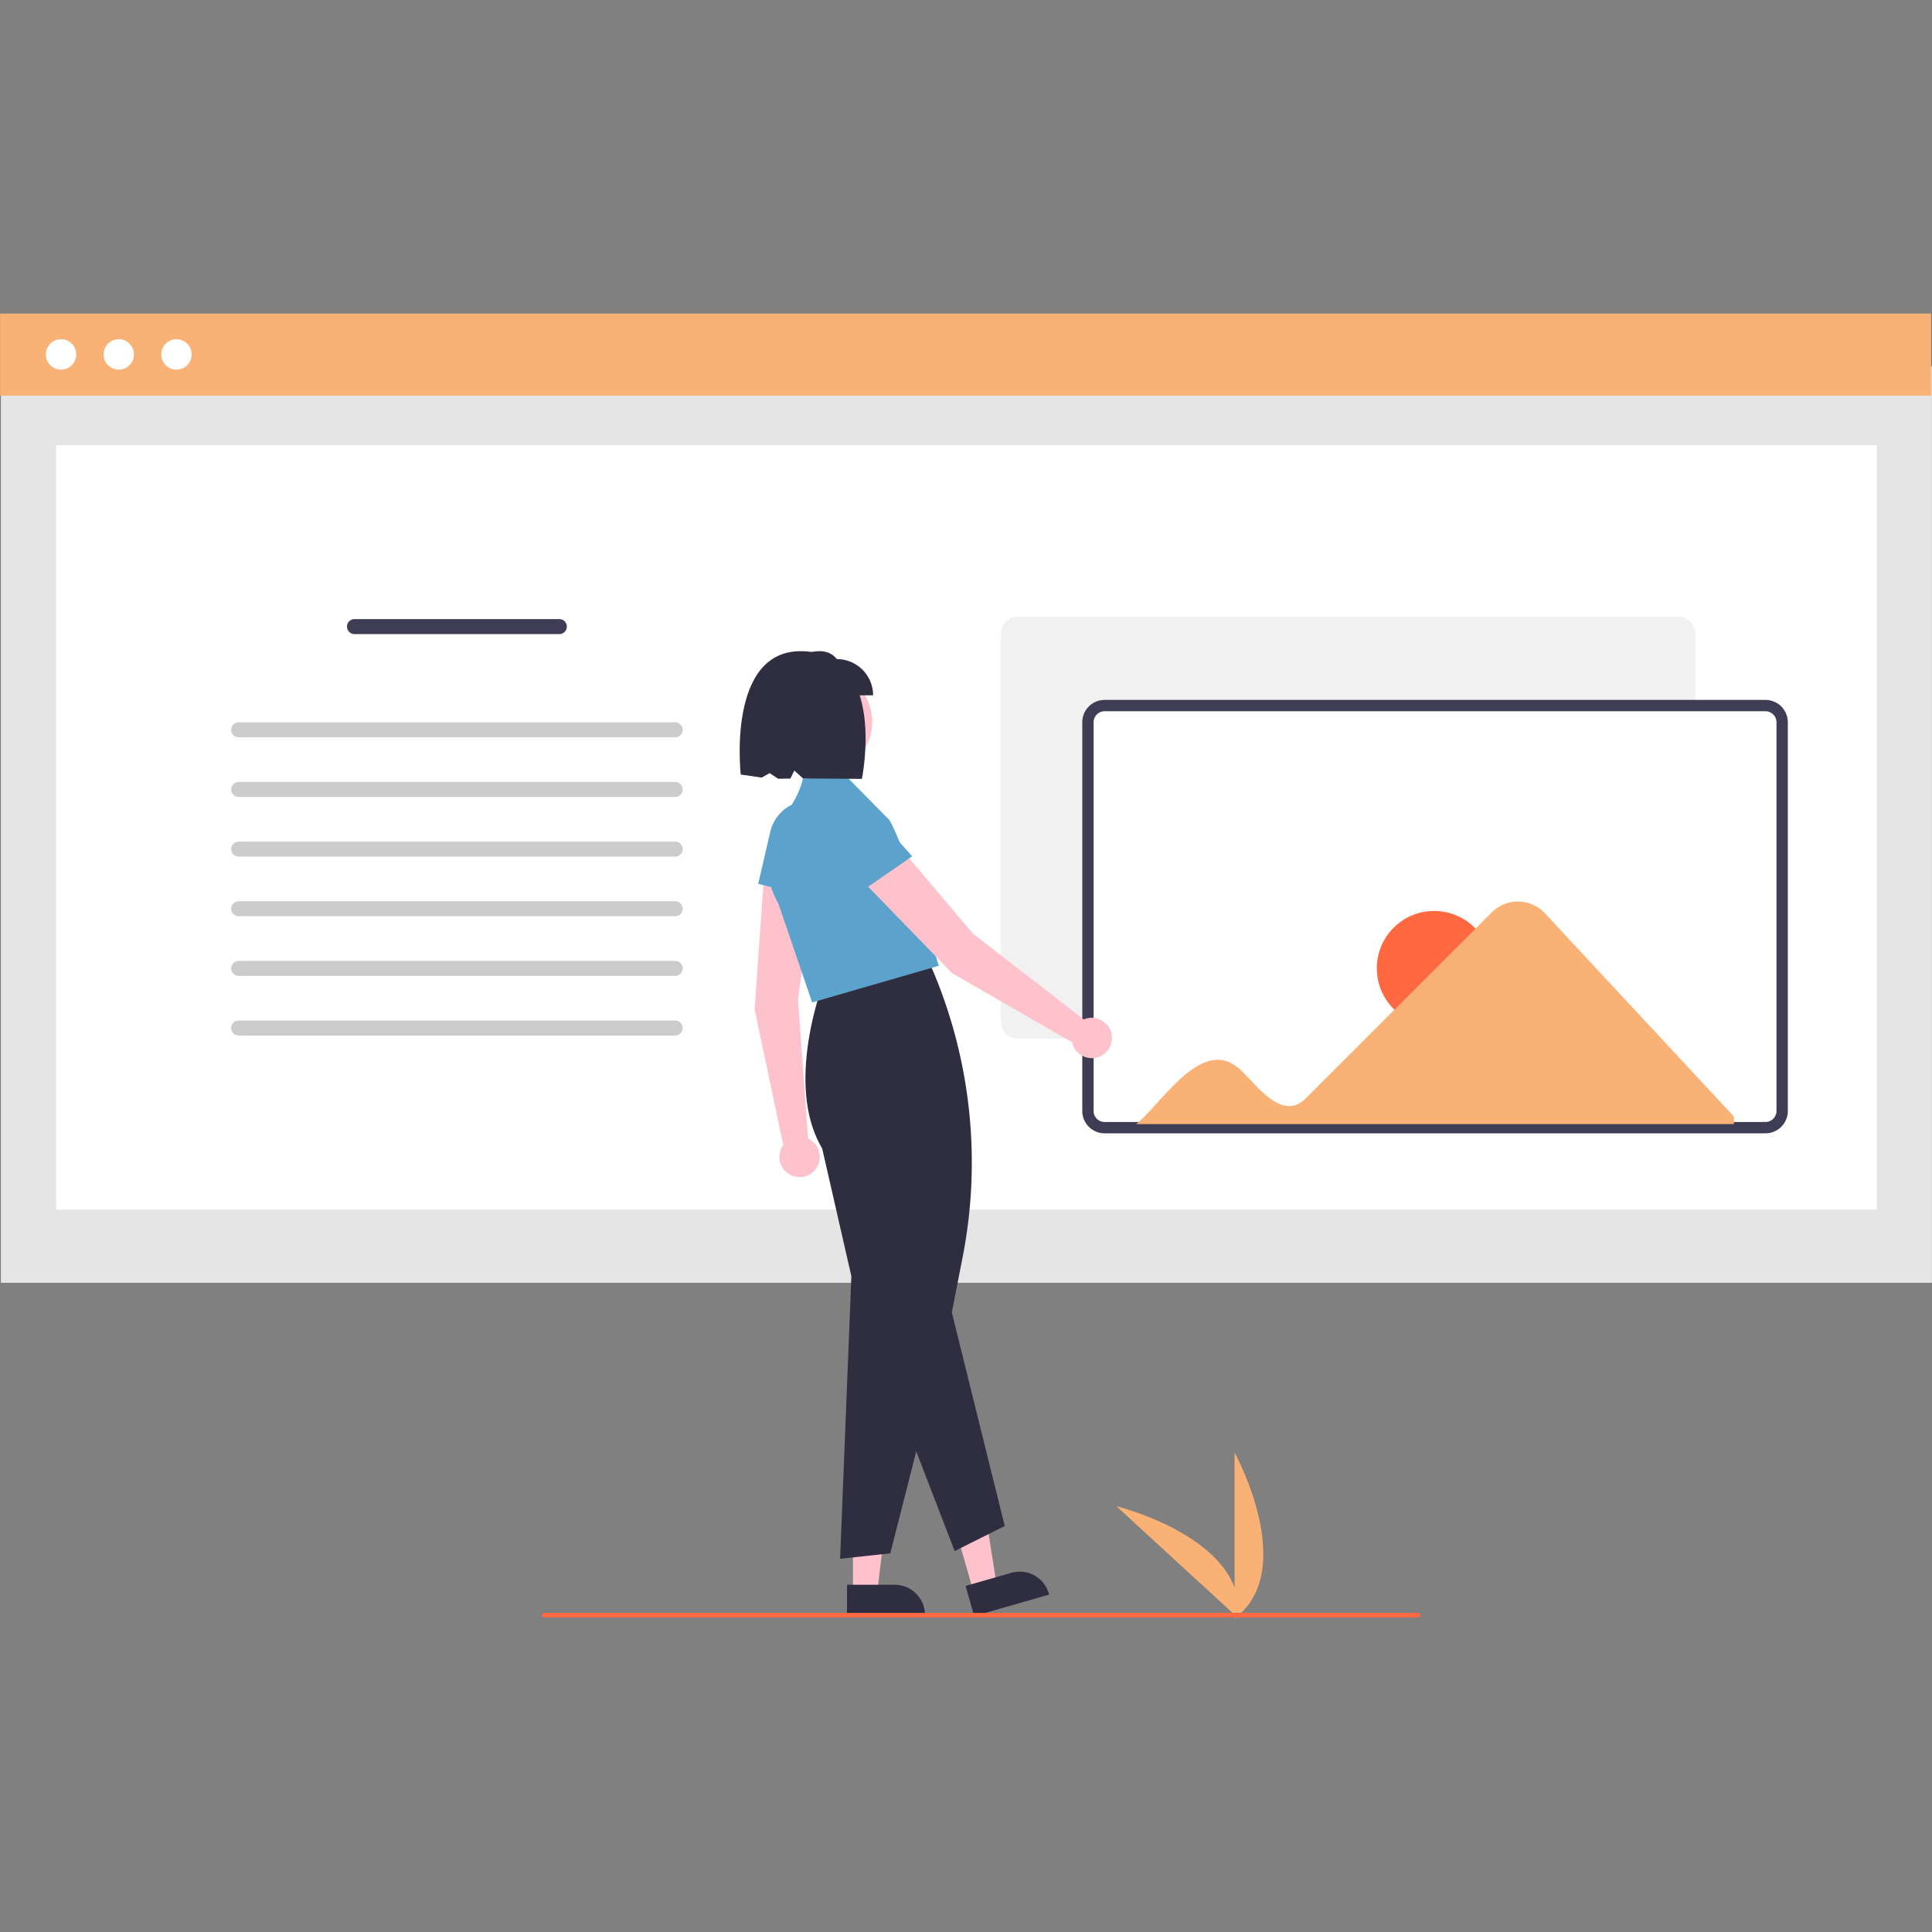 <?xml version="1.0" encoding="UTF-8" standalone="no"?>
<svg
   id="eab38be6-400f-4307-af4c-8f24956b1905"
   data-name="Layer 1"
   width="1080"
   height="1080"
   viewBox="0 0 1080 1080"
   version="1.1"
   sodipodi:docname="undraw_Website_setup_re_d4y9.svg"
   inkscape:version="1.1 (c68e22c387, 2021-05-23)"
   xmlns:inkscape="http://www.inkscape.org/namespaces/inkscape"
   xmlns:sodipodi="http://sodipodi.sourceforge.net/DTD/sodipodi-0.dtd"
   xmlns="http://www.w3.org/2000/svg"
   xmlns:svg="http://www.w3.org/2000/svg"
   xmlns:rdf="http://www.w3.org/1999/02/22-rdf-syntax-ns#"
   xmlns:cc="http://creativecommons.org/ns#"
   xmlns:dc="http://purl.org/dc/elements/1.1/">
  <rect x="0" y="0" width="1080" height="1080" fill="#808080" stroke="none"/>
  <defs
     id="defs60" />
  <sodipodi:namedview
     pagecolor="#ffffff"
     bordercolor="#666666"
     borderopacity="1"
     objecttolerance="10"
     gridtolerance="10"
     guidetolerance="10"
     inkscape:pageopacity="0"
     inkscape:pageshadow="2"
     inkscape:window-width="1366"
     inkscape:window-height="705"
     id="namedview58"
     showgrid="false"
     inkscape:zoom="0.43968633"
     inkscape:cx="826.72573"
     inkscape:cy="492.39648"
     inkscape:window-x="-8"
     inkscape:window-y="-8"
     inkscape:window-maximized="1"
     inkscape:current-layer="eab38be6-400f-4307-af4c-8f24956b1905"
     inkscape:pagecheckerboard="0"
     width="1080px" />
  <path
     d="m 690.139,904.723 v -92.762 c 0,0 36.15,65.765 0,92.762 z"
     fill="#f1f1f1"
     id="path2"
     style="fill:#f9b175;fill-opacity:1;stroke-width:1.282" />
  <path
     d="m 692.372,904.706 -68.334,-62.732 c 0,0 72.893,17.844 68.334,62.732 z"
     fill="#f1f1f1"
     id="path4"
     style="fill:#f9b175;fill-opacity:1;stroke-width:1.282" />
  <rect
     id="f54375ad-557d-4249-95e2-413e25c77bd8"
     data-name="Rectangle 62"
     x="0.499"
     y="204.872"
     width="1079.463"
     height="512.224"
     fill="#e5e5e5"
     style="stroke-width:1.282" />
  <rect
     id="eb84611c-d49d-4ce2-b538-4fee0a7e188d"
     data-name="Rectangle 75"
     x="31.366"
     y="248.796"
     width="1017.729"
     height="427.364"
     fill="#ffffff"
     style="stroke-width:1.282" />
  <rect
     id="a33b5263-04c3-449f-a8ad-1420252c1e48"
     data-name="Rectangle 80"
     width="1079.463"
     height="45.859"
     fill="#f9b175"
     x="0.039"
     y="175.277"
     style="stroke-width:1.282" />
  <circle
     id="a01a8c4b-bf8b-4728-9381-d6cbaed15ee5"
     data-name="Ellipse 90"
     cx="34.117"
     cy="198.122"
     r="8.5"
     fill="#ffffff"
     style="stroke-width:1.282" />
  <circle
     id="a70f271b-ee75-4447-9507-72af025f0784"
     data-name="Ellipse 91"
     cx="66.38"
     cy="198.122"
     r="8.5"
     fill="#ffffff"
     style="stroke-width:1.282" />
  <circle
     id="b6ae4294-4107-4abd-ba05-1d458fcbc8d7"
     data-name="Ellipse 92"
     cx="98.643"
     cy="198.122"
     r="8.5"
     fill="#ffffff"
     style="stroke-width:1.282" />
  <path
     id="a98f5d70-28fc-4129-b4f3-463d07786f2f"
     data-name="Path 680"
     d="m 198.105,346.085 a 4.191,4.191 0 0 0 0,8.381 h 114.501 a 4.191,4.191 0 1 0 0,-8.381 z"
     fill="#3f3d56"
     style="stroke-width:1.282" />
  <path
     id="a5717240-4d8d-4c71-83bc-6deeb889f166"
     data-name="Path 680"
     d="m 133.348,403.789 a 4.191,4.191 0 0 0 0,8.381 h 244.015 a 4.191,4.191 0 1 0 0,-8.381 z"
     fill="#cccccc"
     style="stroke-width:1.282" />
  <path
     id="f9c6f13d-6e3a-4758-9844-a0f5d5c969ce"
     data-name="Path 680"
     d="m 133.348,437.129 a 4.191,4.191 0 0 0 0,8.381 h 244.015 a 4.191,4.191 0 1 0 0,-8.381 z"
     fill="#cccccc"
     style="stroke-width:1.282" />
  <path
     id="bf808dfd-2bb2-4793-b7c6-d8671bf7e9b4"
     data-name="Path 680"
     d="m 133.348,470.469 a 4.191,4.191 0 0 0 0,8.381 h 244.015 a 4.191,4.191 0 1 0 0,-8.381 z"
     fill="#cccccc"
     style="stroke-width:1.282" />
  <path
     id="e27373f7-fd0b-426a-8828-0829b084b689"
     data-name="Path 680"
     d="m 133.348,503.809 a 4.191,4.191 0 0 0 0,8.381 h 244.015 a 4.191,4.191 0 1 0 0,-8.381 z"
     fill="#cccccc"
     style="stroke-width:1.282" />
  <path
     id="b4c6c7b3-e22e-4fba-a4f6-80d19d07dbd3"
     data-name="Path 680"
     d="m 133.348,537.149 a 4.191,4.191 0 0 0 0,8.381 h 244.015 a 4.191,4.191 0 1 0 0,-8.381 z"
     fill="#cccccc"
     style="stroke-width:1.282" />
  <path
     id="ebf0dc46-a6ad-47cb-a3de-ddb71e9e94e3"
     data-name="Path 680"
     d="m 133.348,570.489 a 4.191,4.191 0 0 0 0,8.381 h 244.015 a 4.191,4.191 0 1 0 0,-8.381 z"
     fill="#cccccc"
     style="stroke-width:1.282" />
  <path
     d="M 938.317,580.665 H 568.88 a 9.324,9.324 0 0 1 -9.314,-9.314 V 354.035 a 9.324,9.324 0 0 1 9.314,-9.314 H 938.317 a 9.324,9.324 0 0 1 9.314,9.314 v 217.316 a 9.324,9.324 0 0 1 -9.314,9.314 z"
     fill="#f1f1f1"
     id="path19"
     style="stroke-width:1.282" />
  <path
     d="M 986.917,630.369 H 617.48 a 9.324,9.324 0 0 1 -9.314,-9.314 V 403.74 a 9.324,9.324 0 0 1 9.314,-9.314 h 369.437 a 9.324,9.324 0 0 1 9.314,9.314 v 217.316 a 9.324,9.324 0 0 1 -9.314,9.314 z"
     fill="#ffffff"
     id="path21"
     style="stroke-width:1.282" />
  <path
     d="M 986.916,633.539 H 617.48 a 12.497,12.497 0 0 1 -12.483,-12.483 V 403.74 a 12.497,12.497 0 0 1 12.483,-12.483 h 369.437 a 12.497,12.497 0 0 1 12.483,12.483 v 217.315 a 12.497,12.497 0 0 1 -12.483,12.483 z M 617.48,397.596 a 6.152,6.152 0 0 0 -6.144,6.145 v 217.315 a 6.152,6.152 0 0 0 6.144,6.145 h 369.437 a 6.152,6.152 0 0 0 6.145,-6.145 V 403.74 a 6.152,6.152 0 0 0 -6.145,-6.145 z"
     fill="#3f3d56"
     id="path23"
     style="stroke-width:1.282" />
  <circle
     cx="801.7"
     cy="541.288"
     r="32.058"
     fill="#ff6583"
     id="circle25"
     style="fill:#ff6841;fill-opacity:1;stroke-width:1.282" />
  <path
     d="M 863.543,510.446 A 20.644,20.644 0 0 0 834.019,509.919 L 730.049,613.889 c -13.318,13.38 -27.221,-7.085 -36.105,-15.337 -21.364,-21.129 -44.439,18.49 -58.799,29.835 h 334.107 v -4.253 z"
     fill="#f9b175"
     id="path27"
     style="stroke-width:1.282" />
  <path
     d="m 451.706,636.474 -5.622,-77.905 10.097,-73.004 -28.676,-1.936 -5.66,80.643 15.997,75.835 a 11.281,11.281 0 1 0 13.864,-3.633 z"
     fill="#9f616a"
     id="path29"
     style="fill:#fdc2cc;fill-opacity:1;stroke-width:1.282" />
  <path
     d="m 423.847,494.121 6.733,-29.141 a 22.437,22.437 0 0 1 44.157,7.562 l -3.708,32.929 z"
     fill="#cbcbcb"
     id="path31"
     style="fill:#5ba3cd;fill-opacity:1;stroke-width:1.282" />
  <polygon
     points="387.46,516.933 371.901,516.934 371.903,557.597 382.445,557.597 "
     fill="#9f616a"
     id="polygon33"
     style="fill:#fdc2cc;fill-opacity:1"
     transform="matrix(1.282,0,0,1.282,0.039,175.277)" />
  <path
     d="m 473.485,885.876 26.623,-10e-4 h 0.001 a 16.967,16.967 0 0 1 16.966,16.966 v 0.551 l -43.589,10e-4 z"
     fill="#2f2e41"
     id="path35"
     style="stroke-width:1.282" />
  <polygon
     points="428.184,513.876 413.226,518.161 424.424,557.252 434.559,554.349 "
     fill="#9f616a"
     id="polygon37"
     style="fill:#fdc2cc;fill-opacity:1"
     transform="matrix(1.282,0,0,1.282,0.039,175.277)" />
  <path
     d="m 539.752,886.554 25.594,-7.332 10e-4,-3e-4 a 16.967,16.967 0 0 1 20.982,11.639 l 0.152,0.53 -41.904,12.004 z"
     fill="#2f2e41"
     id="path39"
     style="stroke-width:1.282" />
  <path
     d="m 469.626,871.364 6.289,-157.953 -16.331,-71.481 c -21.977,-36.847 1.732,-95.622 1.975,-96.212 l 0.088,-0.215 0.23,-0.032 57.489,-7.789 0.808,1.853 a 275.301,275.301 0 0 1 17.885,163.515 l -5.983,30.603 29.572,119.396 -27.987,13.994 -21.473,-55.684 -14.515,56.971 z"
     fill="#2f2e41"
     id="path41"
     style="stroke-width:1.282" />
  <path
     d="m 453.986,560.368 -18.755,-54.954 c -11.659,-20.532 -4.264,-38.761 3.994,-50.437 8.917,-12.608 9.452,-19.679 9.571,-19.757 l 0.095,-0.063 24.641,-0.747 22.805,23.173 c 1.435,-0.56 13.551,29.3 12.524,30.801 l 15.928,51.487 z"
     fill="#cbcbcb"
     id="path43"
     style="fill:#5ba3cd;fill-opacity:1;stroke-width:1.282" />
  <path
     d="m 605.846,569.872 -61.782,-47.789 -47.644,-56.228 -20.574,20.068 56.294,58.02 67.162,38.68 a 11.281,11.281 0 1 0 6.544,-12.751 z"
     fill="#9f616a"
     id="path45"
     style="fill:#fdc2cc;fill-opacity:1;stroke-width:1.282" />
  <path
     d="m 470,506.255 -17.215,-24.458 a 22.437,22.437 0 0 1 35.094,-27.847 l 22.054,24.732 z"
     fill="#cbcbcb"
     id="path47"
     style="fill:#5ba3cd;fill-opacity:1;stroke-width:1.282" />
  <circle
     cx="458.313"
     cy="403.541"
     r="29.261"
     fill="#9f616a"
     id="circle49"
     style="fill:#fdc2cc;fill-opacity:1;stroke-width:1.282" />
  <path
     d="m 488.066,388.696 h -46.463 v -20.253 c 10.198,-4.052 20.177,-7.497 26.21,0 a 20.253,20.253 0 0 1 20.253,20.253 z"
     fill="#2f2e41"
     id="path51"
     style="stroke-width:1.282" />
  <path
     d="m 448.599,364.026 c -42.57,-1.163 -34.509,68.97 -34.509,68.97 0,0 8.032,1.062 11.696,1.686 l 4.426,-2.492 4.762,3.123 c 2.187,0.011 4.484,-0.031 6.865,-0.076 l 2.183,-4.495 4.868,4.415 c 8.862,0.013 32.912,0.257 32.912,0.257 0,0 14.494,-70.086 -33.205,-71.388 z"
     fill="#2f2e41"
     id="path53"
     style="stroke-width:1.282" />
  <path
     d="M 792.739,904.181 H 304.179 a 1.282,1.282 0 0 1 0,-2.565 h 488.56 a 1.282,1.282 0 0 1 0,2.565 z"
     fill="#cbcbcb"
     id="path55"
     style="fill:#ff6841;fill-opacity:1;stroke-width:1.282" />
</svg>
